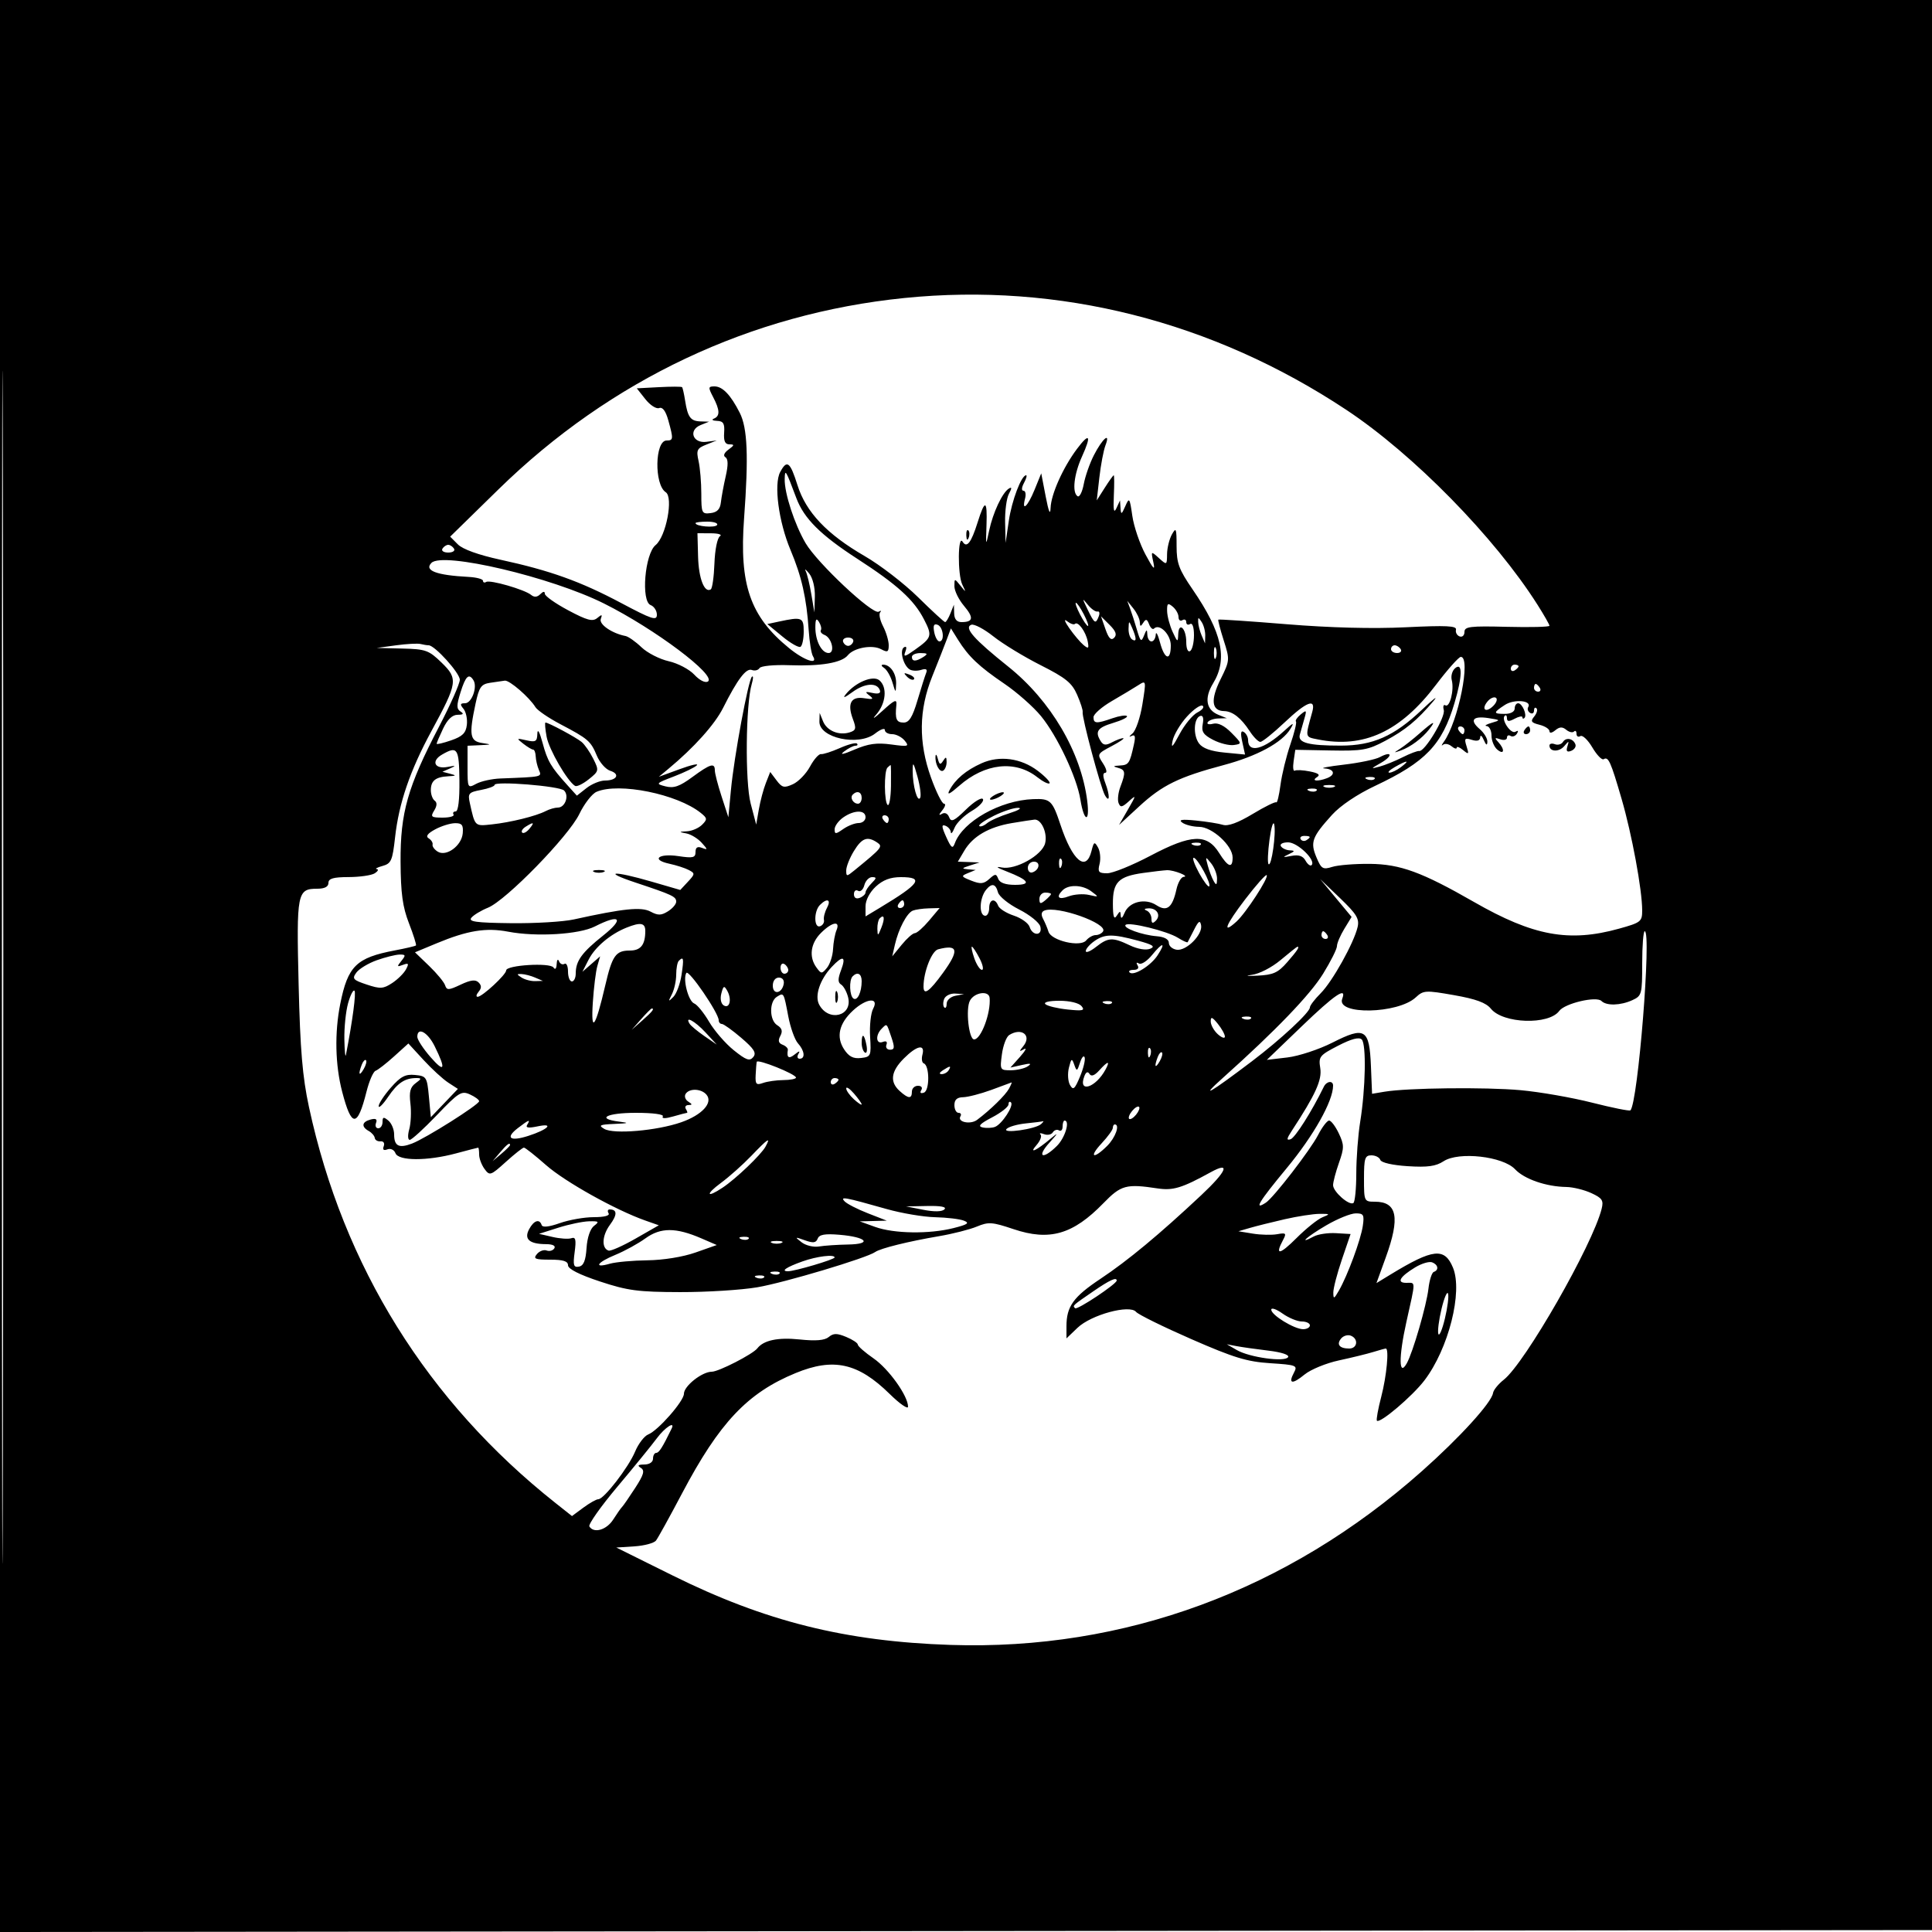 <svg xmlns="http://www.w3.org/2000/svg" width="500" height="500" viewBox="0 0 500 500" version="1.1">
	<path d="M 0 250.002 L 0 500.004 250.250 499.752 L 500.500 499.500 500.752 249.750 L 501.004 0 250.502 0 L 0 0 0 250.002 M 0.492 250.500 C 0.492 388, 0.608 444.101, 0.750 375.170 C 0.892 306.238, 0.892 193.738, 0.750 125.170 C 0.608 56.601, 0.492 113, 0.492 250.500 M 234 77.128 C 194.295 81.158, 158.002 98.276, 129 126.653 L 116.500 138.884 118.500 140.891 C 119.757 142.153, 123.841 143.623, 129.500 144.852 C 142.377 147.648, 150.207 150.456, 160.750 156.058 C 168.726 160.297, 170 160.715, 170 159.094 C 170 158.060, 169.273 156.935, 168.384 156.594 C 165.851 155.622, 166.870 143.334, 169.672 141.064 C 172.380 138.872, 174.325 128.708, 172.290 127.385 C 169.276 125.424, 169.472 114, 172.519 114 C 174.273 114, 174.304 113.634, 172.960 108.795 C 172.280 106.346, 171.474 105.264, 170.586 105.605 C 169.846 105.889, 168.243 104.857, 167.023 103.311 L 164.806 100.500 170.516 100.197 C 173.657 100.030, 176.358 100.030, 176.519 100.197 C 176.680 100.364, 177.036 101.935, 177.309 103.689 C 177.979 107.987, 178.724 108.989, 181.309 109.063 L 183.500 109.127 181.328 110.002 C 178.075 111.313, 179.282 114.808, 182.827 114.342 L 185.500 113.991 182.789 115.066 C 180.379 116.021, 180.157 116.494, 180.789 119.320 C 181.180 121.069, 181.500 124.882, 181.500 127.792 C 181.500 132.790, 181.633 133.069, 183.895 132.792 C 185.610 132.583, 186.368 131.791, 186.566 130 C 186.719 128.625, 187.281 125.585, 187.817 123.244 C 188.479 120.347, 188.456 118.782, 187.744 118.341 C 187.096 117.942, 187.400 117.181, 188.540 116.347 C 190.081 115.220, 190.122 115, 188.791 115 C 187.643 115, 187.257 114.164, 187.407 112 C 187.574 109.593, 187.208 108.984, 185.557 108.921 C 184.426 108.878, 184.063 108.615, 184.750 108.338 C 186.376 107.682, 186.321 106.140, 184.553 102.750 C 183.244 100.241, 183.275 100, 184.904 100 C 186.997 100, 189.096 102.193, 191.449 106.836 C 193.452 110.787, 193.751 118.096, 192.567 134.141 C 191.297 151.346, 194.135 159.525, 204.228 167.750 C 208.147 170.943, 211.852 172.187, 210.387 169.818 C 209.986 169.168, 209.490 166.130, 209.286 163.068 C 208.732 154.761, 207.469 149.190, 204.582 142.332 C 201.510 135.031, 200.223 125.320, 201.910 122.168 C 203.670 118.880, 204.474 119.489, 206.385 125.553 C 208.591 132.551, 213.999 138.258, 223.787 143.918 C 227.795 146.235, 234.013 151.027, 237.604 154.566 C 241.196 158.105, 244.343 161, 244.599 161 C 244.855 161, 245.471 159.988, 245.969 158.750 L 246.873 156.500 246.937 158.750 C 246.979 160.242, 247.618 161, 248.833 161 C 251.892 161, 252.064 159.865, 249.472 156.784 C 248.112 155.169, 247 152.895, 247 151.732 C 247 149.654, 247.027 149.651, 248.555 151.559 C 250.052 153.428, 250.070 153.417, 249.036 151.279 C 247.803 148.731, 247.882 138.190, 249.119 140.192 C 250.203 141.947, 251.344 140.481, 253.003 135.200 C 254.906 129.139, 255.530 129.313, 255.306 135.843 C 255.114 141.421, 255.123 141.442, 255.990 137.326 C 256.970 132.676, 259.403 127.487, 261.093 126.443 C 261.901 125.943, 261.902 126.314, 261.100 127.814 C 260.495 128.944, 260.055 132.261, 260.122 135.184 L 260.244 140.500 261.083 134.776 C 261.852 129.526, 264.334 123, 265.561 123 C 265.841 123, 265.589 123.900, 265 125 C 264.380 126.159, 264.325 127, 264.871 127 C 265.389 127, 265.577 127.900, 265.290 129 C 264.351 132.591, 265.975 131.102, 267.744 126.750 L 269.472 122.500 270.627 128.500 C 271.395 132.490, 271.819 133.474, 271.891 131.438 C 272.017 127.905, 275.114 120.981, 278.714 116.184 C 281.977 111.836, 282.524 112.626, 280.040 118.101 C 277.932 122.748, 277.401 127.512, 278.890 128.432 C 279.380 128.735, 280.093 127.320, 280.474 125.288 C 280.855 123.256, 282.023 119.915, 283.069 117.864 C 285.296 113.500, 287.475 111.621, 286.092 115.258 C 285.596 116.563, 284.886 120.301, 284.515 123.565 L 283.839 129.500 285.905 126.250 C 287.041 124.463, 288.090 123, 288.235 122.999 C 288.381 122.999, 288.392 125.362, 288.261 128.249 C 288.086 132.085, 288.269 132.961, 288.940 131.500 L 289.859 129.500 289.993 131.500 C 290.110 133.254, 290.262 133.193, 291.225 131 C 292.255 128.654, 292.367 128.808, 293.043 133.500 C 293.439 136.250, 294.971 140.750, 296.447 143.500 C 298.502 147.325, 298.982 147.802, 298.491 145.527 C 297.854 142.573, 297.863 142.566, 299.925 144.432 C 301.979 146.291, 302 146.281, 302.035 143.405 C 302.055 141.807, 302.617 139.517, 303.285 138.316 C 304.363 136.378, 304.500 136.717, 304.500 141.316 C 304.500 145.758, 305.095 147.367, 308.656 152.556 C 316.297 163.692, 317.793 170.546, 313.957 176.839 C 311.614 180.681, 312.126 183.706, 315.338 185.001 L 317.500 185.873 315.309 185.937 C 314.104 185.971, 312.866 186.408, 312.558 186.907 C 312.249 187.405, 312.872 187.585, 313.942 187.305 C 315.216 186.972, 316.855 187.780, 318.694 189.648 C 321.437 192.436, 321.451 192.507, 319.318 192.811 C 318.117 192.982, 315.709 192.384, 313.966 191.482 C 311.416 190.164, 310.889 189.362, 311.267 187.382 C 311.561 185.844, 311.318 185.058, 310.619 185.287 C 308.934 185.840, 308.730 190.248, 310.290 192.382 C 311.224 193.660, 313.353 194.424, 316.942 194.768 L 322.219 195.276 321.503 192.013 C 321.002 189.731, 321.119 188.956, 321.893 189.434 C 322.502 189.810, 323 190.740, 323 191.500 C 323 195.033, 327.030 194.013, 332.375 189.128 C 334.760 186.948, 335.029 186.864, 333.955 188.637 C 331.803 192.188, 325.350 195.688, 316.697 197.996 C 305.071 201.098, 300.792 203.189, 294.835 208.679 L 289.604 213.500 291.913 209.500 C 294.094 205.720, 294.106 205.604, 292.131 207.386 C 290.385 208.962, 289.949 209.032, 289.480 207.809 C 289.171 207.004, 289.387 205.113, 289.959 203.607 C 291.377 199.879, 291.282 199.220, 289.250 198.689 C 287.951 198.350, 288.088 198.202, 289.781 198.116 C 292.110 197.998, 292.367 197.616, 293.457 192.666 C 293.924 190.542, 293.757 189.997, 292.790 190.490 C 292.081 190.852, 292.211 190.552, 293.079 189.824 C 293.947 189.096, 295.108 185.686, 295.658 182.247 C 296.648 176.053, 296.638 176.007, 294.579 177.332 C 293.435 178.067, 290.363 179.911, 287.750 181.430 C 285.137 182.948, 283 184.822, 283 185.595 C 283 187.292, 283.740 187.335, 287.902 185.884 C 289.662 185.271, 291.348 185.015, 291.648 185.315 C 291.949 185.616, 290.351 186.414, 288.097 187.089 C 283.984 188.321, 283.297 189.342, 284.888 191.853 C 285.547 192.892, 286.224 192.950, 287.807 192.103 C 288.941 191.496, 290.236 191.020, 290.684 191.044 C 291.133 191.069, 289.779 191.996, 287.676 193.106 C 283.934 195.080, 283.886 195.177, 285.449 197.562 C 286.327 198.903, 286.597 200, 286.048 200 C 285.389 200, 285.382 200.873, 286.025 202.565 C 287.277 205.860, 287.234 208.006, 285.960 205.821 C 284.860 203.936, 279.902 185.402, 280.188 184.245 C 280.289 183.835, 279.645 181.833, 278.756 179.797 C 277.417 176.726, 275.805 175.420, 269.321 172.149 C 265.019 169.980, 259.514 166.626, 257.087 164.696 C 254.659 162.767, 252.084 161.414, 251.363 161.691 C 249.416 162.438, 252.058 165.429, 260.910 172.500 C 271.962 181.327, 279.802 194.658, 281.377 207.302 C 282.098 213.081, 280.539 212.770, 279.608 206.948 C 278.687 201.191, 273.637 190.484, 269.409 185.324 C 267.444 182.925, 263.178 179.158, 259.929 176.952 C 253.357 172.489, 250.638 169.909, 247.926 165.562 L 246.093 162.624 244.996 165.562 C 244.392 167.178, 242.721 171.425, 241.282 175 C 237.775 183.717, 237.667 192.112, 240.947 201.250 C 242.280 204.963, 243.792 208, 244.307 208 C 244.823 208, 244.627 208.761, 243.872 209.692 C 242.925 210.859, 242.890 211.150, 243.757 210.629 C 244.517 210.172, 245.262 210.519, 245.642 211.508 C 246.160 212.860, 246.919 212.509, 250.019 209.481 C 252.082 207.467, 254.046 206.265, 254.383 206.811 C 254.721 207.357, 253.411 208.740, 251.473 209.883 C 249.535 211.027, 247.539 212.983, 247.038 214.231 C 246.537 215.479, 246.098 215.986, 246.063 215.357 C 246.029 214.728, 245.399 213.983, 244.665 213.702 C 243.623 213.302, 243.671 213.942, 244.884 216.618 C 246.199 219.520, 246.544 219.763, 247.123 218.197 C 249.203 212.573, 258.879 207.132, 267.367 206.813 C 271.843 206.644, 272.345 207.118, 274.465 213.500 C 277.547 222.783, 281.087 225.774, 282.470 220.264 C 283.086 217.811, 283.261 217.715, 284.168 219.337 C 284.725 220.331, 284.906 222.237, 284.571 223.572 C 284.044 225.673, 284.310 226, 286.546 226 C 287.967 226, 293.011 223.953, 297.754 221.451 C 308.317 215.879, 312.352 215.711, 315.487 220.711 C 317.828 224.446, 319 224.850, 319 221.923 C 319 218.853, 313.701 214.003, 310.327 213.985 C 308.772 213.976, 306.825 213.494, 306 212.913 C 304.895 212.134, 305.816 211.987, 309.500 212.354 C 312.250 212.628, 315.400 213.130, 316.500 213.470 C 317.818 213.878, 320.440 212.917, 324.192 210.652 C 327.322 208.763, 330.074 207.408, 330.308 207.642 C 330.542 207.875, 331.028 205.843, 331.389 203.125 C 331.750 200.407, 332.897 195.705, 333.940 192.676 C 334.982 189.646, 335.636 186.969, 335.393 186.726 C 335.150 186.484, 335.702 185.662, 336.620 184.900 C 338.121 183.654, 338.216 183.765, 337.565 186.008 C 337.167 187.379, 336.639 189.232, 336.393 190.126 C 335.814 192.224, 338.621 192.975, 347 192.964 C 355.298 192.954, 360.776 190.534, 367.979 183.699 C 370.992 180.840, 372.342 179.819, 370.979 181.431 C 366.756 186.424, 363.690 188.954, 358.500 191.725 C 354.028 194.113, 352.536 194.376, 344.360 194.220 L 335.220 194.046 334.791 196.970 C 334.555 198.579, 334.684 199.695, 335.078 199.452 C 335.472 199.208, 337.227 199.295, 338.978 199.646 C 341.220 200.094, 341.768 200.532, 340.831 201.126 C 339.244 202.132, 341.017 202.315, 343.418 201.393 C 345.739 200.503, 345.346 199.020, 342.750 198.870 C 341.512 198.799, 343.771 198.360, 347.769 197.895 C 351.767 197.430, 355.968 196.552, 357.105 195.944 C 360.316 194.225, 360.535 195.640, 357.338 197.458 C 354.688 198.966, 354.665 199.029, 357 198.408 C 358.375 198.043, 361.075 196.949, 363 195.979 C 364.925 195.008, 366.858 194.279, 367.295 194.357 C 368.711 194.612, 374.125 185.587, 373.649 183.765 C 373.395 182.793, 373.581 182.241, 374.064 182.540 C 375.194 183.238, 376.380 178.559, 375.716 176.021 C 375.436 174.950, 375.835 173.552, 376.603 172.914 C 378.548 171.300, 378.471 175.052, 376.416 181.972 C 373.209 192.768, 368.929 197.231, 355.882 203.377 C 351.244 205.562, 346.875 208.503, 344.714 210.895 C 339.545 216.617, 339.051 217.957, 340.682 221.848 C 341.950 224.872, 342.347 225.114, 344.793 224.348 C 346.282 223.881, 350.650 223.530, 354.500 223.567 C 362.378 223.643, 367.976 225.691, 381.500 233.448 C 396.815 242.231, 406.080 243.932, 419.015 240.336 C 424.678 238.762, 425 238.506, 424.996 235.586 C 424.990 230.298, 422.327 215.890, 419.668 206.753 C 416.845 197.057, 416.246 195.730, 415.029 196.482 C 414.571 196.765, 413.251 195.396, 412.097 193.440 C 410.943 191.484, 409.549 190.161, 408.999 190.500 C 408.450 190.840, 408 190.566, 408 189.892 C 408 189.218, 407.704 188.963, 407.342 189.325 C 406.980 189.687, 406.080 189.481, 405.342 188.869 C 404.349 188.045, 403.610 188.079, 402.500 189 C 401.638 189.715, 401 189.814, 401 189.231 C 401 188.673, 399.835 187.924, 398.412 187.567 C 396.259 187.027, 396.031 186.668, 397.054 185.435 C 397.731 184.619, 397.996 183.663, 397.643 183.309 C 397.289 182.956, 397 183.218, 397 183.892 C 397 184.566, 396.543 184.835, 395.984 184.490 C 395.425 184.144, 395.206 183.475, 395.498 183.003 C 396.564 181.279, 391.887 180.844, 389.451 182.440 C 386.381 184.452, 386.387 184.750, 389.500 184.750 C 390.955 184.750, 392 184.175, 392 183.375 C 392 182.619, 392.402 182, 392.893 182 C 393.960 182, 395.271 185.063, 394.524 185.810 C 394.236 186.098, 394 186.018, 394 185.631 C 394 185.245, 393.100 185.411, 392 186 C 390.516 186.794, 390 186.760, 390 185.869 C 390 185.207, 389.739 184.928, 389.419 185.248 C 388.429 186.238, 391.035 190.097, 392.205 189.373 C 392.876 188.958, 393.026 189.150, 392.585 189.862 C 392.187 190.506, 391.443 190.774, 390.931 190.457 C 390.419 190.141, 390 190.344, 390 190.910 C 390 191.475, 389.212 191.660, 388.250 191.321 C 386.821 190.819, 386.730 190.953, 387.750 192.053 C 389.510 193.950, 389.311 195.503, 387.500 194 C 386.675 193.315, 386 191.685, 386 190.378 C 386 189.070, 385.438 187.955, 384.750 187.900 C 384.063 187.845, 384.625 187.475, 386 187.077 C 388.410 186.380, 388.381 186.336, 385.206 185.844 C 381.156 185.216, 380.244 186.373, 382.957 188.696 C 384.081 189.657, 384.968 191.132, 384.930 191.972 C 384.881 193.027, 384.593 192.881, 384 191.500 C 383.527 190.400, 383.109 190.093, 383.070 190.817 C 383.024 191.693, 382.296 191.911, 380.901 191.469 C 379.063 190.885, 378.895 191.093, 379.546 193.143 C 380.208 195.231, 380.111 195.337, 378.644 194.120 C 377.740 193.369, 377 193.090, 377 193.500 C 377 193.910, 376.396 193.744, 375.658 193.131 C 374.920 192.519, 373.922 192.351, 373.441 192.759 C 372.960 193.166, 373.054 192.825, 373.650 192 C 377.405 186.804, 380.770 170, 378.056 170 C 377.537 170, 374.638 173.262, 371.613 177.250 C 362.430 189.357, 352.941 193.738, 341.052 191.360 C 337.687 190.687, 337.744 190.969, 339.609 184.250 C 340.619 180.610, 338.178 181.542, 332.406 187 C 329.499 189.750, 326.695 192, 326.175 192 C 325.655 192, 324.425 190.762, 323.440 189.250 C 321.199 185.807, 318.992 184.073, 316.800 184.032 C 313.563 183.971, 313.233 181.148, 315.846 175.868 C 318.291 170.927, 318.305 170.760, 316.695 165.726 C 315.795 162.911, 315.169 160.498, 315.303 160.363 C 315.438 160.229, 323.412 160.763, 333.024 161.551 C 344.214 162.469, 355.284 162.752, 363.802 162.337 C 374.353 161.824, 377.041 161.955, 376.802 162.970 C 376.636 163.674, 377.063 164.456, 377.750 164.708 C 378.438 164.960, 379 164.442, 379 163.555 C 379 162.154, 380.436 161.980, 390.001 162.222 C 396.052 162.375, 401.002 162.251, 401.001 161.946 C 401.001 161.641, 399.608 159.197, 397.908 156.515 C 386.788 138.982, 365.777 117.562, 348.415 106.060 C 313.779 83.115, 274.037 73.065, 234 77.128 M 203.079 124 C 202.996 127.632, 205.624 135.682, 208.487 140.568 C 211.499 145.708, 225.865 159.180, 227.401 158.306 C 228.005 157.961, 228.180 158.034, 227.790 158.466 C 227.399 158.899, 227.737 160.524, 228.540 162.077 C 229.343 163.630, 230 165.839, 230 166.986 C 230 168.753, 229.699 168.909, 228.021 168.011 C 225.720 166.780, 220.982 167.642, 219.422 169.575 C 217.846 171.529, 212.467 172.449, 204.341 172.155 C 200.312 172.009, 196.910 172.336, 196.559 172.904 C 196.216 173.459, 195.326 173.679, 194.581 173.393 C 193.108 172.828, 190.866 175.782, 187.132 183.211 C 184.982 187.487, 179.608 193.477, 173 198.961 L 170.500 201.035 175.918 199.050 C 178.897 197.958, 180.885 197.515, 180.334 198.066 C 179.784 198.616, 177.121 199.911, 174.417 200.943 C 169.690 202.746, 169.606 202.845, 172.228 203.512 C 174.371 204.057, 175.860 203.541, 179.175 201.103 C 183.845 197.668, 185 197.328, 185 199.385 C 185 200.147, 185.787 203.185, 186.750 206.135 L 188.500 211.500 189.160 204.500 C 189.977 195.833, 193.651 175.993, 194.597 175.134 C 194.981 174.785, 194.963 175.625, 194.556 177 C 192.985 182.311, 192.801 202.350, 194.271 207.950 L 195.702 213.400 196.392 209.450 C 196.771 207.277, 197.587 204.215, 198.206 202.644 L 199.331 199.787 200.971 201.961 C 202.404 203.862, 202.937 203.986, 205.211 202.950 C 206.641 202.298, 208.630 200.246, 209.629 198.390 C 210.629 196.534, 211.909 195.081, 212.473 195.161 C 213.038 195.241, 215.236 194.537, 217.358 193.595 C 219.480 192.653, 221.468 192.134, 221.775 192.441 C 222.082 192.749, 221.894 193, 221.358 193 C 220.821 193, 219.509 193.673, 218.441 194.495 C 217.200 195.451, 218.172 195.272, 221.136 193.999 C 224.694 192.471, 226.904 192.161, 230.636 192.669 C 235.095 193.276, 235.386 193.192, 234.128 191.665 C 233.373 190.749, 231.910 190, 230.878 190 C 229.845 190, 229 189.517, 229 188.927 C 229 188.338, 227.870 188.744, 226.488 189.831 C 222.195 193.208, 211.941 190.993, 212.063 186.715 L 212.127 184.500 212.999 186.662 C 213.992 189.126, 217.103 190.419, 219.900 189.532 C 221.533 189.013, 221.650 188.534, 220.736 186.112 C 219.206 182.059, 220.241 180.151, 223.671 180.702 C 225.972 181.072, 226.220 180.939, 225 179.992 C 223.760 179.029, 223.900 178.915, 225.807 179.335 C 227.298 179.663, 227.976 179.428, 227.724 178.671 C 227.024 176.568, 223.818 176.759, 220.627 179.094 C 218.544 180.618, 217.977 180.795, 218.927 179.625 C 221.412 176.566, 225.934 174.701, 227.572 176.060 C 229.689 177.817, 229.304 182.023, 226.759 184.936 C 225.527 186.346, 226.242 185.925, 228.348 184 C 231.570 181.055, 232.145 180.817, 231.974 182.500 C 231.605 186.117, 231.977 187, 233.868 187 C 235.278 187, 236.154 185.590, 237.441 181.250 C 238.378 178.088, 239.391 174.890, 239.691 174.145 C 240.074 173.194, 239.680 172.963, 238.368 173.372 C 237.341 173.692, 235.998 173.627, 235.385 173.227 C 233.739 172.154, 232.759 168.267, 233.948 167.532 C 234.585 167.138, 234.721 167.562, 234.305 168.647 C 233.742 170.115, 234.142 170.035, 236.787 168.152 C 241.186 165.019, 241.325 164.552, 239.125 160.284 C 236.514 155.217, 232.204 151.304, 221.863 144.611 C 212.382 138.475, 208.086 134.203, 206.109 128.946 C 203.312 121.506, 203.142 121.229, 203.079 124 M 180 135.383 C 180 136.232, 185.085 136.671, 185.583 135.866 C 185.877 135.390, 184.741 135, 183.059 135 C 181.377 135, 180 135.173, 180 135.383 M 250.079 138.583 C 250.127 139.748, 250.364 139.985, 250.683 139.188 C 250.972 138.466, 250.936 137.603, 250.604 137.271 C 250.272 136.939, 250.036 137.529, 250.079 138.583 M 180.661 144.040 C 180.812 149.698, 182.302 153.549, 183.948 152.532 C 184.344 152.287, 184.771 149.264, 184.895 145.815 C 185.022 142.297, 185.643 139.211, 186.311 138.787 C 186.979 138.362, 185.968 138.024, 184 138.015 L 180.500 137.999 180.661 144.040 M 114.500 142 C 114.160 142.550, 114.835 143, 116 143 C 117.165 143, 117.840 142.550, 117.500 142 C 117.160 141.450, 116.485 141, 116 141 C 115.515 141, 114.840 141.450, 114.500 142 M 111.667 145.667 C 109.689 147.644, 112.917 148.869, 121.250 149.304 C 123.312 149.412, 124.999 149.864, 125 150.309 C 125 150.754, 125.373 150.887, 125.829 150.606 C 126.826 149.990, 135.793 152.583, 137.465 153.971 C 138.251 154.623, 139.042 154.558, 139.824 153.776 C 140.580 153.020, 141 152.979, 141 153.661 C 141 154.244, 143.721 156.172, 147.047 157.944 C 151.954 160.560, 153.372 160.936, 154.570 159.942 C 155.767 158.948, 155.940 158.993, 155.484 160.180 C 154.954 161.563, 158.367 163.922, 161.872 164.595 C 162.626 164.740, 164.489 166.052, 166.011 167.511 C 167.534 168.970, 170.709 170.597, 173.067 171.126 C 175.424 171.656, 178.401 173.220, 179.681 174.601 C 181.023 176.049, 182.508 176.804, 183.189 176.383 C 185.615 174.884, 169.516 162.787, 156.308 156.184 C 142.621 149.342, 114.595 142.739, 111.667 145.667 M 208.516 147.800 C 208.881 148.515, 209.537 151.215, 209.972 153.800 L 210.765 158.500 210.882 154.441 C 210.951 152.078, 210.342 149.571, 209.426 148.441 C 208.560 147.374, 208.151 147.085, 208.516 147.800 M 281.477 157.750 C 283.256 161.423, 283.554 161.605, 284.357 159.512 C 284.671 158.694, 284.526 158.131, 284.035 158.262 C 283.543 158.393, 282.413 157.600, 281.522 156.500 C 280.025 154.650, 280.021 154.744, 281.477 157.750 M 279.500 159 C 280.353 160.650, 281.276 162, 281.551 162 C 281.826 162, 281.353 160.650, 280.500 159 C 279.647 157.350, 278.724 156, 278.449 156 C 278.174 156, 278.647 157.350, 279.500 159 M 292.474 157.500 C 292.883 158.600, 293.678 161.075, 294.241 163 C 295.137 166.065, 295.364 166.251, 296.062 164.500 C 296.738 162.804, 296.870 162.766, 296.930 164.250 C 296.968 165.213, 297.450 166, 298 166 C 298.550 166, 299.047 165.213, 299.103 164.250 C 299.160 163.287, 299.655 164.188, 300.203 166.250 C 301.393 170.733, 303 171.184, 303 167.035 C 303 164.192, 300.075 161.259, 298.655 162.678 C 298.321 163.013, 297.749 162.509, 297.384 161.559 C 296.859 160.190, 296.546 160.109, 295.876 161.166 C 295.197 162.237, 295.021 162.205, 294.984 161 C 294.958 160.175, 294.215 158.600, 293.334 157.500 L 291.731 155.500 292.474 157.500 M 302.045 158.128 C 302.070 159.432, 302.708 161.850, 303.464 163.500 C 304.720 166.243, 304.845 166.303, 304.919 164.191 C 305.039 160.786, 307 162.603, 307 166.118 C 307 167.863, 307.418 168.860, 308 168.500 C 308.550 168.160, 309 166.307, 309 164.382 C 309 162.303, 308.594 161.133, 308 161.500 C 307.450 161.840, 307 161.615, 307 161 C 307 160.385, 306.550 160.160, 306 160.500 C 305.450 160.840, 305 160.472, 305 159.681 C 305 158.891, 304.325 157.685, 303.500 157 C 302.237 155.952, 302.007 156.130, 302.045 158.128 M 201.539 160.871 L 198.578 161.506 202.460 164.706 C 204.595 166.466, 206.715 167.676, 207.171 167.394 C 207.627 167.112, 208 165.334, 208 163.441 C 208 159.758, 207.555 159.582, 201.539 160.871 M 211.015 162.316 C 210.996 165.817, 212.628 169, 214.442 169 C 216.187 169, 215.281 165.045, 213.367 164.311 C 212.621 164.024, 212.204 163.479, 212.440 163.097 C 212.675 162.716, 212.455 161.751, 211.949 160.952 C 211.264 159.868, 211.027 160.214, 211.015 162.316 M 276.742 162.589 C 277.933 164.288, 279.585 166.240, 280.413 166.928 C 281.688 167.986, 281.855 167.842, 281.497 165.987 C 281.018 163.495, 278.973 160.693, 278.200 161.467 C 277.916 161.751, 276.985 161.424, 276.131 160.741 C 275.267 160.050, 275.538 160.870, 276.742 162.589 M 286.092 162.826 C 286.925 165.220, 287.553 165.847, 288.335 165.065 C 289.118 164.282, 288.794 163.351, 287.179 161.739 L 284.935 159.500 286.092 162.826 M 310.086 161 C 310.116 161.825, 310.527 163.400, 311 164.500 L 311.859 166.500 311.914 164.500 C 311.945 163.400, 311.533 161.825, 311 161 C 310.138 159.667, 310.037 159.667, 310.086 161 M 241.773 163.591 C 242.026 164.916, 242.631 166, 243.117 166 C 244.533 166, 244.133 162.265, 242.656 161.698 C 241.694 161.329, 241.443 161.866, 241.773 163.591 M 292.070 162.691 C 292.032 163.896, 292.450 165.160, 293 165.500 C 294.183 166.231, 294.183 165.252, 293 162.500 C 292.171 160.572, 292.138 160.579, 292.070 162.691 M 218.192 166.075 C 218.389 166.666, 218.978 167.150, 219.500 167.150 C 220.022 167.150, 220.611 166.666, 220.808 166.075 C 221.005 165.484, 220.417 165, 219.500 165 C 218.583 165, 217.995 165.484, 218.192 166.075 M 102.500 167.006 L 97.500 167.686 104.097 167.843 C 110.180 167.988, 110.972 168.271, 114.281 171.485 C 118.596 175.675, 118.446 176.684, 111.666 189.183 C 106.124 199.397, 103.230 207.845, 102.248 216.679 C 101.577 222.719, 101.243 223.483, 99 224.106 C 97.625 224.488, 96.950 224.852, 97.500 224.916 C 98.050 224.979, 97.825 225.467, 97 226 C 96.175 226.533, 93.138 226.976, 90.250 226.985 C 86.257 226.996, 85 227.359, 85 228.500 C 85 229.486, 84.014 230, 82.122 230 C 76.907 230, 76.710 231.009, 77.283 254.748 C 77.693 271.747, 78.279 278.685, 79.961 286.500 C 88.844 327.747, 110.618 362.720, 143.763 388.979 L 148.027 392.356 150.973 390.178 C 152.593 388.980, 154.333 388, 154.839 388 C 156.293 388, 162.648 379.777, 164.359 375.684 C 165.212 373.641, 166.744 371.638, 167.762 371.234 C 170.318 370.220, 177 362.602, 177 360.701 C 177 358.706, 181.684 355, 184.207 355 C 185.985 355, 194.835 350.458, 196 348.948 C 197.613 346.856, 201.350 346.067, 206.900 346.647 C 211.126 347.089, 213.417 346.899, 214.478 346.019 C 215.694 345.009, 216.598 345.005, 218.999 346 C 220.650 346.683, 222 347.577, 222 347.985 C 222 348.394, 223.828 349.995, 226.063 351.544 C 230.008 354.277, 235 361.264, 235 364.050 C 235 364.806, 232.863 363.325, 230.250 360.759 C 222.071 352.724, 215.719 351.312, 205.909 355.348 C 193.439 360.477, 186.179 368.169, 176.506 386.500 C 173.313 392.550, 170.282 398.039, 169.771 398.698 C 169.259 399.358, 166.739 400.033, 164.170 400.198 L 159.500 400.500 174 407.696 C 198.014 419.613, 218.779 424.806, 246 425.704 C 290.988 427.188, 333.187 411.630, 368 380.724 C 377.801 372.023, 386.034 362.977, 386.396 360.509 C 386.510 359.734, 387.766 358.185, 389.187 357.067 C 394.674 352.751, 412.150 322.221, 414.505 312.836 C 415.050 310.664, 414.661 310.074, 411.821 308.768 C 409.995 307.927, 407.090 307.217, 405.368 307.190 C 400.139 307.107, 394.496 305.157, 392.098 302.604 C 388.944 299.247, 377.513 297.963, 373.602 300.525 C 371.594 301.841, 369.462 302.135, 364.312 301.807 C 360.374 301.556, 357.464 300.892, 357.230 300.191 C 357.012 299.536, 355.971 299, 354.917 299 C 353.241 299, 353 299.754, 353 305 C 353 310.905, 353.044 311, 355.800 311 C 361.603 311, 362.394 315.070, 358.612 325.487 L 356.225 332.065 359.862 329.848 C 370.891 323.128, 373.847 322.803, 376.029 328.069 C 378.616 334.315, 374.879 349.071, 368.637 357.253 C 365.508 361.356, 357.131 368.464, 356.347 367.681 C 356.130 367.463, 356.637 364.651, 357.476 361.432 C 358.856 356.131, 359.530 349, 358.649 349 C 358.456 349, 356.994 349.401, 355.399 349.892 C 353.805 350.383, 349.800 351.365, 346.500 352.074 C 343.200 352.784, 339.206 354.426, 337.624 355.723 C 334.408 358.362, 333.310 358.158, 334.885 355.215 C 335.870 353.374, 335.508 353.231, 328.716 352.795 C 322.700 352.408, 319.300 351.369, 308.272 346.544 C 300.996 343.362, 294.579 340.197, 294.011 339.513 C 292.374 337.541, 282.388 340.254, 278.866 343.628 L 276 346.374 276 343.234 C 276 338.108, 277.779 335.629, 284.823 330.943 C 291.887 326.242, 300.026 319.486, 310.873 309.318 C 317.501 303.105, 318.584 300.480, 313.326 303.373 C 305.891 307.464, 303.582 308.167, 299.571 307.560 C 291.449 306.330, 290.122 306.691, 285.571 311.374 C 277.680 319.493, 271.620 321.241, 262.274 318.092 C 256.802 316.249, 255.814 316.180, 252.825 317.429 C 250.988 318.196, 246.564 319.321, 242.993 319.928 C 235.047 321.280, 227.841 323.068, 226.500 324.021 C 224.308 325.580, 203.049 331.939, 196 333.145 C 191.875 333.851, 182.875 334.414, 176 334.397 C 165.123 334.371, 162.429 334.013, 155.250 331.640 C 149.941 329.885, 147 328.394, 147 327.456 C 147 326.391, 145.758 326, 142.378 326 C 138.467 326, 137.939 325.778, 138.951 324.559 C 139.608 323.767, 140.743 323.348, 141.472 323.628 C 142.201 323.907, 143.095 323.656, 143.458 323.068 C 143.866 322.408, 143.044 321.994, 141.309 321.985 C 137 321.961, 135.559 320.692, 136.932 318.127 C 138.154 315.844, 139.618 315.354, 140.180 317.039 C 140.404 317.713, 142.062 317.537, 144.889 316.539 C 147.288 315.693, 151.246 315, 153.685 315 C 156.386 315, 157.877 314.609, 157.500 314 C 157.160 313.450, 157.284 313, 157.774 313 C 159.761 313, 159.786 314.370, 157.849 316.990 C 155.801 319.761, 155.628 323.056, 157.500 323.654 C 158.050 323.830, 161.200 322.428, 164.500 320.538 L 170.500 317.103 167 315.871 C 159.353 313.179, 146.225 305.851, 141.339 301.547 C 138.500 299.046, 135.914 297, 135.592 297 C 135.269 297, 133.156 298.671, 130.895 300.713 C 126.956 304.272, 126.727 304.347, 125.393 302.522 C 124.627 301.475, 124 299.804, 124 298.809 C 124 297.814, 123.888 297.005, 123.750 297.012 C 123.612 297.018, 121.025 297.688, 118 298.500 C 110.541 300.502, 103.119 300.475, 102.340 298.443 C 102.004 297.569, 101.091 297.135, 100.260 297.454 C 99.280 297.830, 98.958 297.552, 99.310 296.636 C 99.612 295.847, 99.254 295.303, 98.479 295.374 C 97.730 295.443, 97.059 295.050, 96.988 294.500 C 96.916 293.950, 96.215 293.140, 95.429 292.700 C 93.437 291.585, 93.647 290.325, 95.925 289.730 C 97.276 289.377, 97.692 289.640, 97.318 290.613 C 97.025 291.376, 97.284 292, 97.893 292 C 98.502 292, 99 291.270, 99 290.378 C 99 289.049, 99.271 288.980, 100.500 290 C 101.325 290.685, 102 292.288, 102 293.563 C 102 296.613, 103.224 297.246, 106.621 295.954 C 110.155 294.611, 124 285.873, 124 284.986 C 124 284.620, 122.926 283.832, 121.613 283.234 C 119.433 282.240, 118.694 282.703, 113.081 288.573 C 109.700 292.108, 106.531 295, 106.037 295 C 105.537 295, 105.482 293.782, 105.913 292.250 C 106.338 290.738, 106.473 287.736, 106.214 285.581 C 105.852 282.577, 106.167 281.351, 107.562 280.331 C 109.115 279.195, 109.146 279, 107.773 279 C 104.778 279, 102.909 280.240, 100.450 283.858 C 99.103 285.842, 98 286.925, 98 286.267 C 98 285.608, 99.417 283.455, 101.149 281.483 C 103.691 278.588, 104.898 277.954, 107.399 278.198 C 110.367 278.487, 110.521 278.728, 111 283.817 L 111.500 289.134 115 285.469 L 118.500 281.804 116 280.177 C 114.625 279.283, 111.742 276.638, 109.593 274.301 L 105.686 270.051 101.985 273.395 C 99.949 275.234, 97.795 276.910, 97.199 277.119 C 96.602 277.329, 95.548 279.750, 94.856 282.500 C 92.498 291.873, 90.984 291.882, 88.552 282.540 C 86.744 275.596, 86.564 267.280, 88.059 259.799 C 90.016 250.013, 92.218 247.855, 102.174 245.967 C 105.020 245.427, 107.484 244.850, 107.650 244.683 C 107.816 244.517, 107.002 241.933, 105.839 238.940 C 104.189 234.692, 103.713 231.200, 103.667 223 C 103.594 210.336, 105.503 203.626, 113.588 188.123 C 116.565 182.416, 119 176.925, 119 175.921 C 119 174.171, 112.511 167, 110.928 167 C 110.508 167, 109.564 166.848, 108.832 166.663 C 108.099 166.477, 105.250 166.632, 102.500 167.006 M 314.158 169 C 314.158 170.375, 314.385 170.938, 314.662 170.250 C 314.940 169.563, 314.940 168.438, 314.662 167.750 C 314.385 167.063, 314.158 167.625, 314.158 169 M 360 168 C 360 168.550, 360.702 169, 361.559 169 C 362.416 169, 362.840 168.550, 362.500 168 C 362.160 167.450, 361.459 167, 360.941 167 C 360.423 167, 360 167.450, 360 168 M 236 170 C 236 171.253, 237.061 171.253, 239 170 C 240.213 169.216, 240.069 169.028, 238.250 169.015 C 237.012 169.007, 236 169.450, 236 170 M 228.792 172.851 C 229.503 173.302, 230.477 174.982, 230.956 176.585 C 231.808 179.433, 231.830 179.441, 231.914 176.950 C 232.002 174.329, 230.407 171.988, 228.550 172.015 C 227.972 172.024, 228.082 172.400, 228.792 172.851 M 391 173.059 C 391 173.641, 391.450 173.840, 392 173.500 C 392.550 173.160, 393 172.684, 393 172.441 C 393 172.198, 392.550 172, 392 172 C 391.450 172, 391 172.477, 391 173.059 M 234.733 175.124 C 235.412 175.808, 236.219 176.115, 236.526 175.807 C 236.834 175.499, 236.279 174.940, 235.293 174.564 C 233.868 174.022, 233.753 174.136, 234.733 175.124 M 119.189 179.158 C 118.124 182.571, 118.125 183.463, 119.196 184.142 C 120.128 184.733, 119.911 184.974, 118.435 184.985 C 117.064 184.995, 115.804 186.187, 114.685 188.534 C 113.758 190.478, 113 192.254, 113 192.482 C 113 192.709, 114.688 192.314, 116.750 191.603 C 119.682 190.593, 120.570 189.719, 120.822 187.595 C 120.999 186.101, 120.607 184.231, 119.950 183.440 C 118.995 182.289, 119.077 182, 120.359 182 C 122.078 182, 123.615 177.804, 122.535 176.057 C 121.357 174.150, 120.506 174.939, 119.189 179.158 M 126.820 176.709 C 124.511 177.063, 123.992 177.809, 123.070 182.109 C 121.334 190.204, 121.598 191.806, 124.750 192.284 C 127.310 192.671, 127.275 192.711, 124.250 192.850 L 121 193 121 198.535 C 121 203.971, 121.040 204.048, 123.250 202.848 C 124.487 202.176, 127.300 201.556, 129.500 201.471 C 140.501 201.045, 140.257 201.100, 139.462 199.250 C 139.049 198.287, 138.680 196.713, 138.641 195.750 C 138.603 194.787, 138.304 194, 137.977 194 C 137.650 194, 136.509 193.318, 135.441 192.485 C 133.597 191.045, 133.638 191.001, 136.250 191.593 C 138.638 192.135, 139.009 191.907, 139.067 189.858 C 139.107 188.462, 139.651 189.416, 140.399 192.194 C 141.689 196.985, 142.543 198.445, 146.846 203.207 L 149.293 205.915 151.781 203.957 C 153.150 202.881, 155.307 202, 156.576 202 C 159.660 202, 160.560 200.313, 157.923 199.476 C 156.765 199.108, 155.210 197.352, 154.466 195.574 C 152.875 191.765, 152.228 191.207, 145 187.407 C 141.975 185.817, 139.082 183.837, 138.571 183.008 C 136.988 180.439, 131.848 175.992, 130.644 176.150 C 130.015 176.232, 128.294 176.484, 126.820 176.709 M 397 178 C 397 178.550, 397.477 179, 398.059 179 C 398.641 179, 398.840 178.550, 398.500 178 C 398.160 177.450, 397.684 177, 397.441 177 C 397.198 177, 397 177.450, 397 178 M 384.971 181.535 C 383.245 183.615, 384.534 184.608, 386.460 182.683 C 387.315 181.827, 387.613 180.879, 387.121 180.575 C 386.629 180.271, 385.662 180.703, 384.971 181.535 M 307.173 185.460 C 305.467 187.335, 303.802 190.136, 303.472 191.684 C 303.018 193.820, 303.449 193.414, 305.262 190 C 306.575 187.525, 308.669 184.989, 309.914 184.364 C 311.158 183.739, 311.749 182.963, 311.226 182.639 C 310.702 182.316, 308.879 183.585, 307.173 185.460 M 141.469 190.687 C 142.091 194.001, 146.803 202.142, 148.821 203.389 C 149.259 203.660, 150.850 202.895, 152.359 201.690 C 155.029 199.557, 155.060 199.418, 153.530 196.355 C 152.666 194.626, 151.313 192.675, 150.525 192.021 C 149.108 190.844, 141.950 187, 141.177 187 C 140.957 187, 141.089 188.659, 141.469 190.687 M 367.414 189.779 C 365.717 191.276, 363.467 193.049, 362.414 193.720 C 360.578 194.890, 360.583 194.911, 362.532 194.220 C 365.019 193.339, 368.038 191.089, 369.872 188.750 C 371.809 186.280, 370.997 186.620, 367.414 189.779 M 377.500 189 C 377.840 189.550, 378.316 190, 378.559 190 C 378.802 190, 379 189.550, 379 189 C 379 188.450, 378.523 188, 377.941 188 C 377.359 188, 377.160 188.450, 377.500 189 M 394.500 189 C 394.160 189.550, 394.359 190, 394.941 190 C 395.523 190, 396 189.550, 396 189 C 396 188.450, 395.802 188, 395.559 188 C 395.316 188, 394.840 188.450, 394.500 189 M 404.490 192.015 C 404.109 192.632, 403.168 192.895, 402.399 192.600 C 401.629 192.304, 401 192.461, 401 192.948 C 401 194.595, 403.491 194.686, 404.832 193.088 C 406.037 191.651, 406.113 191.661, 405.633 193.199 C 405.256 194.404, 405.535 194.732, 406.593 194.326 C 407.413 194.011, 407.925 193.275, 407.730 192.689 C 407.208 191.124, 405.288 190.724, 404.490 192.015 M 114.397 195.285 C 111.499 196.959, 112.474 199.130, 115.833 198.483 C 117.997 198.066, 118.123 198.135, 116.500 198.850 L 114.500 199.730 116.500 200.249 C 118.183 200.686, 118.104 200.789, 116 200.899 C 112.726 201.071, 111.500 202.052, 111.500 204.500 C 111.500 205.600, 111.950 206.824, 112.500 207.219 C 113.157 207.692, 113.111 208.566, 112.366 209.769 C 111.355 211.404, 111.589 211.600, 114.552 211.600 C 116.377 211.600, 117.648 211.240, 117.376 210.800 C 117.104 210.360, 117.355 210, 117.933 210 C 118.586 210, 118.951 206.978, 118.898 202 C 118.808 193.620, 118.382 192.984, 114.397 195.285 M 242.116 195.668 C 241.918 197.659, 243.163 200.017, 244.105 199.435 C 244.597 199.131, 244.993 198.121, 244.985 197.191 C 244.972 195.825, 244.800 195.768, 244.086 196.895 C 243.376 198.016, 243.107 197.918, 242.717 196.395 C 242.450 195.353, 242.180 195.026, 242.116 195.668 M 254.030 197.531 C 250.010 199.335, 247.262 201.641, 245.739 204.489 C 244.988 205.894, 245.743 205.553, 248.246 203.356 C 254.899 197.517, 262.750 196.656, 268.451 201.140 C 269.911 202.289, 271.336 202.997, 271.618 202.715 C 271.901 202.433, 270.544 200.991, 268.603 199.511 C 264.269 196.205, 258.678 195.445, 254.030 197.531 M 236.198 199.500 C 236.200 203.363, 237.423 207.772, 238.137 206.490 C 238.440 205.945, 238.128 203.475, 237.442 201 C 236.392 197.207, 236.197 196.971, 236.198 199.500 M 361 198.500 C 359.625 199.286, 358.976 199.945, 359.559 199.965 C 360.141 199.984, 361.491 199.339, 362.559 198.532 C 365.028 196.664, 364.239 196.648, 361 198.500 M 229.667 198.667 C 228.751 199.582, 228.822 207.774, 229.750 208.337 C 230.162 208.588, 230.536 206.364, 230.581 203.396 C 230.625 200.428, 230.588 198, 230.497 198 C 230.407 198, 230.033 198.300, 229.667 198.667 M 353.813 201.683 C 354.534 201.972, 355.397 201.936, 355.729 201.604 C 356.061 201.272, 355.471 201.036, 354.417 201.079 C 353.252 201.127, 353.015 201.364, 353.813 201.683 M 127.999 203.139 C 127.999 203.490, 126.422 204.074, 124.493 204.435 C 121.300 205.034, 121.039 205.336, 121.586 207.797 C 122.953 213.955, 122.821 213.827, 127.286 213.351 C 132.155 212.832, 138.724 211.208, 141.236 209.903 C 142.191 209.406, 143.606 209, 144.379 209 C 146.244 209, 147.352 205.952, 145.985 204.583 C 144.827 203.422, 127.997 202.071, 127.999 203.139 M 342.750 203.662 C 343.438 203.940, 344.563 203.940, 345.250 203.662 C 345.938 203.385, 345.375 203.158, 344 203.158 C 342.625 203.158, 342.063 203.385, 342.750 203.662 M 154.378 204.923 C 153.210 205.428, 151.208 208.014, 149.928 210.671 C 147.157 216.420, 130.967 233.021, 126.283 234.915 C 124.514 235.630, 122.587 236.793, 122 237.500 C 121.144 238.531, 123.154 238.810, 132.217 238.919 C 138.423 238.993, 145.750 238.557, 148.500 237.951 C 161.399 235.108, 165.965 234.643, 168.367 235.929 C 170.280 236.953, 171.125 236.939, 172.862 235.854 C 174.038 235.120, 175 234, 175 233.366 C 175 232.041, 174.058 231.597, 164.500 228.418 C 155.649 225.474, 158.706 225.283, 168.612 228.161 L 176.050 230.323 178.029 228.199 C 179.890 226.201, 179.904 226.020, 178.254 225.156 C 177.289 224.650, 175.034 223.922, 173.241 223.537 C 168.386 222.495, 170.416 220.790, 175.589 221.566 C 179.351 222.130, 180 221.974, 180 220.507 C 180 219.300, 180.507 218.980, 181.694 219.436 C 183.212 220.018, 183.201 219.879, 181.590 218.099 C 180.600 217.006, 178.826 215.923, 177.646 215.692 C 175.611 215.294, 175.620 215.265, 177.821 215.136 C 179.098 215.061, 180.841 214.302, 181.693 213.449 C 183.094 212.049, 183.063 211.753, 181.372 210.391 C 175.292 205.494, 160.148 202.426, 154.378 204.923 M 338.813 204.683 C 339.534 204.972, 340.397 204.936, 340.729 204.604 C 341.061 204.272, 340.471 204.036, 339.417 204.079 C 338.252 204.127, 338.015 204.364, 338.813 204.683 M 220.694 205.639 C 219.895 206.438, 220.798 208, 222.059 208 C 222.577 208, 223 207.325, 223 206.500 C 223 204.954, 221.820 204.513, 220.694 205.639 M 257 206 C 256.175 206.533, 255.950 206.969, 256.500 206.969 C 257.050 206.969, 258.175 206.533, 259 206 C 259.825 205.467, 260.050 205.031, 259.500 205.031 C 258.950 205.031, 257.825 205.467, 257 206 M 257.208 211.126 C 254.848 212.294, 253.150 213.483, 253.434 213.768 C 253.719 214.052, 254.623 213.728, 255.444 213.046 C 256.265 212.365, 258.863 211.206, 261.218 210.471 C 263.573 209.735, 264.600 209.104, 263.500 209.068 C 262.400 209.031, 259.569 209.958, 257.208 211.126 M 218.223 211.557 C 217 212.413, 216 213.788, 216 214.613 C 216 215.930, 216.272 215.923, 218.223 214.557 C 219.445 213.701, 221.245 213, 222.223 213 C 223.200 213, 224 212.325, 224 211.500 C 224 209.551, 221.044 209.580, 218.223 211.557 M 228.500 212 C 228.840 212.550, 229.316 213, 229.559 213 C 229.802 213, 230 212.550, 230 212 C 230 211.450, 229.523 211, 228.941 211 C 228.359 211, 228.160 211.450, 228.500 212 M 261.809 213.026 C 255.930 214.018, 251.762 216.441, 249.579 220.136 L 247.887 223 250.693 223.100 L 253.500 223.199 251 224 C 248.876 224.680, 248.801 224.826, 250.500 224.971 L 252.500 225.141 250.500 225.960 C 248.651 226.718, 248.718 226.866, 251.390 227.918 C 253.748 228.847, 254.599 228.768, 256.016 227.485 C 257.576 226.074, 257.813 226.071, 258.345 227.457 C 258.732 228.466, 260.228 229, 262.669 229 C 267.080 229, 266.307 227.771, 260.476 225.511 C 257.944 224.530, 257.504 224.165, 259.263 224.507 C 262.818 225.199, 269.695 221.351, 270.477 218.234 C 271.139 215.599, 269.489 211.946, 267.715 212.118 C 267.047 212.182, 264.389 212.591, 261.809 213.026 M 328.548 217.296 C 328.114 220.483, 328.004 223.337, 328.304 223.637 C 329.054 224.387, 330.293 215.678, 329.765 213.367 C 329.530 212.340, 328.983 214.108, 328.548 217.296 M 112.611 214.645 C 110.630 215.718, 110.106 216.448, 110.946 216.967 C 111.620 217.383, 112.072 218.107, 111.951 218.575 C 111.830 219.044, 112.421 219.863, 113.264 220.395 C 115.498 221.804, 119.492 218.872, 119.760 215.627 C 119.936 213.499, 119.553 213.008, 117.739 213.040 C 116.507 213.062, 114.200 213.784, 112.611 214.645 M 136.029 213.961 C 135.220 214.473, 134.818 215.152, 135.136 215.470 C 135.455 215.788, 136.284 215.362, 136.980 214.524 C 138.423 212.786, 138.146 212.622, 136.029 213.961 M 336.613 217.183 C 336.902 217.650, 337.557 217.774, 338.069 217.457 C 339.377 216.649, 339.230 216.333, 337.544 216.333 C 336.743 216.333, 336.324 216.716, 336.613 217.183 M 220.989 220.250 C 219.899 222.037, 219.006 224.283, 219.004 225.240 C 219 226.894, 219.106 226.894, 221.134 225.240 C 228.286 219.408, 228.557 219.074, 227 218.033 C 224.470 216.342, 223.053 216.864, 220.989 220.250 M 308.813 218.683 C 309.534 218.972, 310.397 218.936, 310.729 218.604 C 311.061 218.272, 310.471 218.036, 309.417 218.079 C 308.252 218.127, 308.015 218.364, 308.813 218.683 M 331.500 219 C 331.840 219.550, 332.879 220.032, 333.809 220.070 C 335.205 220.128, 335.151 220.305, 333.500 221.086 C 331.825 221.877, 331.939 221.946, 334.197 221.510 C 336.106 221.141, 337.180 221.499, 337.872 222.736 C 338.410 223.697, 339.115 224.218, 339.439 223.894 C 340.650 222.683, 335.827 218, 333.368 218 C 331.965 218, 331.151 218.436, 331.500 219 M 274.079 223.583 C 274.127 224.748, 274.364 224.985, 274.683 224.188 C 274.972 223.466, 274.936 222.603, 274.604 222.271 C 274.272 221.939, 274.036 222.529, 274.079 223.583 M 310.319 225.931 C 311.503 228.092, 312.684 229.650, 312.942 229.391 C 313.570 228.764, 309.894 222, 308.926 222 C 308.508 222, 309.135 223.769, 310.319 225.931 M 312.569 224 C 312.939 225.375, 313.624 227.175, 314.091 228 C 314.768 229.198, 314.945 229.085, 314.970 227.441 C 314.986 226.309, 314.302 224.509, 313.448 223.441 C 311.957 221.576, 311.923 221.598, 312.569 224 M 266 224.583 C 266 225.454, 266.534 225.989, 267.188 225.771 C 269.042 225.153, 269.349 223, 267.583 223 C 266.712 223, 266 223.713, 266 224.583 M 153.750 225.662 C 154.438 225.940, 155.563 225.940, 156.250 225.662 C 156.938 225.385, 156.375 225.158, 155 225.158 C 153.625 225.158, 153.063 225.385, 153.750 225.662 M 295.863 225.917 C 289.453 226.815, 287.997 228.291, 288.015 233.872 C 288.026 237.229, 288.297 238.088, 289 237 C 289.862 235.667, 289.978 235.667, 290.048 237 C 290.094 237.883, 290.494 237.587, 291.020 236.280 C 292.192 233.368, 296.354 232.347, 299.270 234.257 C 301.997 236.044, 303.419 234.924, 304.463 230.166 C 304.846 228.425, 305.686 226.968, 306.329 226.930 C 308.037 226.827, 303.776 225.129, 302 225.204 C 301.175 225.239, 298.414 225.560, 295.863 225.917 M 322.250 232.750 C 317.164 239.398, 316.145 241.989, 319.982 238.516 C 322.424 236.306, 328.425 227.092, 327.818 226.485 C 327.577 226.244, 325.071 229.063, 322.250 232.750 M 223.684 229.101 C 223.381 230.257, 222.655 230.905, 222.067 230.542 C 221.480 230.179, 221 230.569, 221 231.410 C 221 232.357, 221.570 232.718, 222.500 232.362 C 223.325 232.045, 224 231.416, 224 230.964 C 224 230.513, 224.707 229.436, 225.571 228.571 C 226.893 227.250, 226.912 227, 225.688 227 C 224.888 227, 223.986 227.945, 223.684 229.101 M 226.646 229.452 C 225.077 230.906, 224 232.975, 224 234.534 L 224 237.163 227.750 234.906 C 238.100 228.676, 239.244 227, 233.146 227 C 230.441 227, 228.503 227.731, 226.646 229.452 M 345.720 232.398 L 349.790 237.296 347.899 240.398 C 346.859 242.104, 346.006 244.107, 346.004 244.849 C 346.002 245.591, 344.388 248.810, 342.418 252.002 C 339.040 257.474, 330.132 266.732, 316.500 278.937 C 310.201 284.576, 313.065 282.941, 324 274.654 C 331.445 269.013, 339 261.992, 339 260.715 C 339 260.237, 340.255 258.591, 341.789 257.057 C 344.816 254.030, 350.380 244.061, 351.345 239.935 C 351.847 237.790, 351.103 236.563, 346.798 232.435 L 341.650 227.500 345.720 232.398 M 255.217 230.250 C 253.450 232.401, 253.301 237, 255 237 C 255.550 237, 256 236.100, 256 235 C 256 232.709, 257.523 232.315, 258.323 234.399 C 258.618 235.169, 260.445 236.322, 262.382 236.961 C 264.319 237.600, 266.157 238.921, 266.467 239.895 C 267.236 242.320, 269.869 242.215, 269.233 239.785 C 268.963 238.749, 266.499 236.766, 263.758 235.377 C 261.017 233.988, 258.547 231.985, 258.270 230.926 C 257.688 228.699, 256.676 228.475, 255.217 230.250 M 274.986 230.414 C 273.192 232.208, 273.961 232.965, 276.569 231.974 C 277.983 231.436, 280.345 231.271, 281.819 231.606 C 284.449 232.204, 284.460 232.186, 282.403 230.659 C 280.123 228.965, 276.553 228.847, 274.986 230.414 M 269 232.622 C 269 233.951, 269.271 234.020, 270.500 233 C 271.325 232.315, 272 231.585, 272 231.378 C 272 231.170, 271.325 231, 270.500 231 C 269.675 231, 269 231.730, 269 232.622 M 212.200 234.200 C 210.581 235.819, 210.622 240.305, 212.250 239.708 C 212.938 239.456, 213.381 238.726, 213.236 238.084 C 213.092 237.443, 213.445 236.037, 214.022 234.959 C 215.183 232.790, 214.073 232.327, 212.200 234.200 M 232.500 234 C 232.160 234.550, 232.359 235, 232.941 235 C 233.523 235, 234 234.550, 234 234 C 234 233.450, 233.802 233, 233.559 233 C 233.316 233, 232.840 233.450, 232.500 234 M 236.229 235.669 C 234.692 236.288, 232.530 240.408, 231.596 244.500 L 230.911 247.500 233.361 244.500 C 234.708 242.850, 236.237 241.500, 236.759 241.500 C 237.281 241.500, 238.939 240.037, 240.443 238.250 L 243.178 235 240.339 235.079 C 238.778 235.122, 236.928 235.388, 236.229 235.669 M 270.286 235.653 C 269.482 235.977, 269.373 236.710, 269.963 237.821 C 270.453 238.745, 271.073 240.223, 271.341 241.106 C 272.048 243.442, 279.586 245.204, 281.094 243.386 C 281.727 242.624, 282.838 242, 283.563 242 C 284.289 242, 285.149 241.567, 285.476 241.038 C 286.746 238.984, 273.589 234.319, 270.286 235.653 M 296.750 235.662 C 297.438 235.940, 298 236.894, 298 237.783 C 298 238.970, 298.296 239.104, 299.113 238.287 C 300.531 236.869, 299.396 234.976, 297.191 235.079 C 296.150 235.128, 295.980 235.352, 296.750 235.662 M 227.667 237.667 C 227.300 238.033, 227.029 239.271, 227.063 240.417 C 227.122 242.332, 227.204 242.307, 228.085 240.105 C 229.064 237.657, 228.861 236.472, 227.667 237.667 M 153.961 239.762 C 149.881 241.840, 138.796 242.507, 131.500 241.116 C 125.777 240.024, 120.977 240.808, 112.948 244.148 L 107.396 246.457 111.054 249.978 C 113.066 251.915, 114.930 254.175, 115.195 255 C 115.617 256.314, 116.116 256.292, 119.214 254.826 C 121.788 253.607, 123.051 253.451, 123.852 254.252 C 124.652 255.052, 124.652 255.714, 123.854 256.676 C 123.250 257.404, 123.148 257.987, 123.628 257.971 C 124.844 257.930, 131 252.224, 131 251.138 C 131 249.767, 142.366 249.068, 143.235 250.386 C 143.681 251.062, 144.006 250.714, 144.064 249.500 C 144.115 248.400, 144.386 248.065, 144.664 248.756 C 144.943 249.447, 145.582 249.758, 146.085 249.447 C 146.588 249.136, 147 250.034, 147 251.441 C 147 252.848, 147.450 254, 148 254 C 148.550 254, 149 253.070, 149 251.934 C 149 248.686, 150.575 246.509, 156.113 242.099 C 161.656 237.685, 160.503 236.432, 153.961 239.762 M 309.033 240.595 C 308.226 242.193, 307.478 243.648, 307.370 243.830 C 307.262 244.011, 306.122 243.499, 304.837 242.692 C 302.081 240.962, 292.151 238.516, 291.307 239.359 C 290.511 240.156, 295.536 241.987, 299.373 242.298 C 301.347 242.458, 302.500 243.095, 302.500 244.026 C 302.500 244.837, 303.416 245.631, 304.537 245.792 C 307.040 246.150, 311.311 241.843, 310.841 239.434 C 310.576 238.081, 310.171 238.341, 309.033 240.595 M 162.145 240.070 C 157.967 241.744, 154.010 245.079, 152.348 248.329 L 150.726 251.500 153.020 249.500 L 155.314 247.500 154.593 250 C 154.196 251.375, 153.668 255.650, 153.418 259.500 C 152.892 267.641, 154.093 265.969, 156.644 255.009 C 158.442 247.288, 159.353 246, 163.015 246 C 165.829 246, 167 244.506, 167 240.918 C 167 238.829, 165.777 238.615, 162.145 240.070 M 212.455 241.455 C 209.749 244.160, 209.298 247.658, 211.303 250.399 C 212.528 252.075, 212.689 252.079, 214.020 250.476 C 214.799 249.538, 215.506 247.360, 215.592 245.635 C 215.679 243.911, 216.079 241.713, 216.482 240.750 C 217.557 238.180, 215.341 238.568, 212.455 241.455 M 342 242 C 342 242.550, 342.477 243, 343.059 243 C 343.641 243, 343.840 242.550, 343.500 242 C 343.160 241.450, 342.684 241, 342.441 241 C 342.198 241, 342 241.450, 342 242 M 425 249.339 C 425 257.306, 424.886 257.731, 422.453 258.839 C 419.367 260.245, 415.741 260.341, 414.450 259.050 C 413.139 257.739, 404.962 259.670, 403.530 261.629 C 400.833 265.316, 388.982 264.931, 385.842 261.053 C 384.587 259.503, 381.969 258.540, 376.306 257.545 C 368.916 256.246, 368.388 256.277, 366.401 258.119 C 361.757 262.424, 345.737 262.733, 347.367 258.486 C 348.619 255.224, 345.415 257.405, 336.846 265.648 L 327.857 274.295 333.179 273.668 C 336.105 273.322, 341.350 271.594, 344.834 269.828 C 353.263 265.553, 354.399 266.245, 354.795 275.892 L 355.089 283.074 358.295 282.536 C 364.230 281.541, 384.428 281.312, 393.514 282.137 C 398.471 282.587, 406.796 284.039, 412.014 285.363 C 417.231 286.688, 421.699 287.586, 421.942 287.360 C 423.898 285.542, 427.464 241, 425.654 241 C 425.294 241, 425 244.753, 425 249.339 M 283.223 243.557 C 282 244.413, 281 245.571, 281 246.129 C 281 246.688, 282.186 246.212, 283.635 245.073 C 286.815 242.571, 287.918 242.517, 292.375 244.642 C 294.427 245.620, 296.562 245.983, 297.659 245.539 C 299.076 244.965, 298.348 244.482, 294.500 243.441 C 287.928 241.663, 285.896 241.684, 283.223 243.557 M 298.167 247.140 C 296.884 248.722, 295.352 249.718, 294.763 249.353 C 294.128 248.961, 293.982 249.162, 294.405 249.845 C 294.839 250.548, 294.442 251, 293.392 251 C 292.443 251, 291.967 251.301, 292.335 251.668 C 293.351 252.684, 297.786 249.976, 299.573 247.248 C 301.831 243.801, 300.931 243.732, 298.167 247.140 M 242.778 245.684 C 241.127 246.117, 239.017 251.500, 239.006 255.309 C 238.998 257.727, 240.504 256.668, 244.066 251.750 C 248.311 245.891, 247.977 244.319, 242.778 245.684 M 252.150 248 C 252.725 249.650, 253.613 251, 254.124 251 C 254.634 251, 254.353 249.650, 253.500 248 C 252.647 246.350, 251.759 245, 251.526 245 C 251.294 245, 251.575 246.350, 252.150 248 M 331.436 248.448 C 329.114 250.396, 325.899 252.045, 323.936 252.296 C 322.046 252.538, 322.703 252.630, 325.397 252.500 C 329.529 252.302, 330.738 251.756, 333.147 248.997 C 335.747 246.018, 336.436 244.966, 335.750 245.020 C 335.613 245.030, 333.671 246.573, 331.436 248.448 M 97.513 248.507 C 95.321 249.288, 92.942 250.726, 92.229 251.702 C 91.068 253.290, 91.350 253.617, 94.904 254.801 C 98.400 255.967, 99.191 255.921, 101.480 254.421 C 102.911 253.484, 104.523 251.891, 105.064 250.881 C 105.880 249.356, 105.746 249.158, 104.273 249.710 C 102.718 250.293, 102.669 250.167, 103.872 248.687 C 105.070 247.216, 105.006 247.006, 103.372 247.044 C 102.343 247.068, 99.706 247.727, 97.513 248.507 M 175.667 248.667 C 175.300 249.033, 175 250.638, 175 252.232 C 175 253.827, 174.497 256.114, 173.883 257.316 C 172.892 259.255, 172.934 259.332, 174.260 258 C 175.082 257.175, 176.040 254.588, 176.389 252.250 C 177.025 247.992, 176.910 247.423, 175.667 248.667 M 215.241 250.250 C 212.188 253.509, 210.785 257.729, 211.999 259.998 C 214.444 264.566, 220.710 262.965, 219.485 258.084 C 219.131 256.674, 218.321 255.198, 217.684 254.805 C 216.811 254.265, 216.809 253.345, 217.677 251.045 C 219.039 247.435, 218.150 247.145, 215.241 250.250 M 202 250.441 C 202 251.298, 202.450 252, 203 252 C 203.550 252, 204 251.577, 204 251.059 C 204 250.541, 203.550 249.840, 203 249.500 C 202.450 249.160, 202 249.584, 202 250.441 M 177.624 251.800 C 176.653 253.371, 178.140 259.116, 179.669 259.703 C 180.430 259.995, 182.163 262.129, 183.521 264.445 C 184.878 266.761, 187.747 270.070, 189.897 271.797 C 193.108 274.377, 194.008 274.695, 194.937 273.576 C 195.826 272.504, 195.168 271.444, 191.854 268.607 C 189.536 266.623, 187.271 265, 186.820 265 C 186.369 265, 186 264.568, 186 264.040 C 186 262.174, 178.230 250.819, 177.624 251.800 M 135 253 C 135.825 253.533, 137.400 253.945, 138.500 253.914 L 140.500 253.859 138.500 253 C 137.400 252.527, 135.825 252.116, 135 252.086 C 133.667 252.037, 133.667 252.138, 135 253 M 220.667 252.667 C 219.689 253.644, 219.854 257.791, 220.895 258.435 C 221.919 259.068, 223 256.747, 223 253.918 C 223 251.997, 221.917 251.416, 220.667 252.667 M 200 255.083 C 200 257.520, 202.337 257.176, 202.823 254.667 C 203.015 253.680, 202.505 253, 201.573 253 C 200.646 253, 200 253.855, 200 255.083 M 186.684 257.100 C 186.328 258.460, 186.579 259.744, 187.288 260.188 C 188.831 261.155, 189.451 258.629, 188.214 256.417 C 187.418 254.995, 187.210 255.088, 186.684 257.100 M 90.078 259.656 C 89.491 261.770, 89.061 265.975, 89.122 269 C 89.182 272.025, 89.364 273.825, 89.525 273 C 91.230 264.264, 92.213 256.879, 91.734 256.401 C 91.411 256.077, 90.665 257.542, 90.078 259.656 M 216.158 258 C 216.158 259.375, 216.385 259.938, 216.662 259.250 C 216.940 258.563, 216.940 257.438, 216.662 256.750 C 216.385 256.063, 216.158 256.625, 216.158 258 M 201.051 257.968 C 199.037 259.213, 199.097 264.043, 201.141 265.320 C 202.381 266.095, 202.606 266.868, 201.948 268.097 C 201.300 269.309, 201.467 269.965, 202.528 270.372 C 203.348 270.687, 203.961 271.294, 203.891 271.722 C 203.558 273.753, 204.145 274.128, 205.692 272.872 C 206.842 271.940, 207.143 271.901, 206.633 272.750 C 206.220 273.438, 206.359 274, 206.941 274 C 208.468 274, 208.243 271.926, 206.508 270.009 C 205.688 269.103, 204.560 265.952, 204.001 263.007 C 202.820 256.776, 202.863 256.849, 201.051 257.968 M 244.345 258.543 C 244.019 259.392, 244.034 260.367, 244.376 260.710 C 244.719 261.053, 245 260.615, 245 259.736 C 245 258.858, 246.012 257.944, 247.250 257.706 L 249.500 257.272 247.219 257.136 C 245.964 257.061, 244.671 257.694, 244.345 258.543 M 251.018 258.966 C 249.871 261.110, 250.723 269, 252.102 269 C 253.896 269, 256.470 262.104, 256.115 258.250 C 255.933 256.270, 252.179 256.798, 251.018 258.966 M 220.751 261.530 C 217.134 264.884, 216.341 268.345, 218.452 271.568 C 219.685 273.449, 220.832 274.039, 222.813 273.810 C 225.392 273.512, 225.487 273.291, 225.184 268.307 C 225.010 265.452, 225.364 262.189, 225.969 261.057 C 227.602 258.006, 224.222 258.312, 220.751 261.530 M 270.550 259.878 C 271.072 260.361, 273.648 260.982, 276.273 261.258 C 280.251 261.676, 280.855 261.530, 279.900 260.380 C 279.232 259.574, 276.849 259, 274.178 259 C 271.495 259, 269.993 259.363, 270.550 259.878 M 285.813 259.683 C 286.534 259.972, 287.397 259.936, 287.729 259.604 C 288.061 259.272, 287.471 259.036, 286.417 259.079 C 285.252 259.127, 285.015 259.364, 285.813 259.683 M 165.924 263.750 L 163.500 266.500 166.250 264.076 C 168.820 261.810, 169.459 261, 168.674 261 C 168.495 261, 167.258 262.238, 165.924 263.750 M 313.333 264.343 C 313.333 265.250, 314.158 266.738, 315.167 267.651 C 316.175 268.563, 317 268.840, 317 268.266 C 317 267.691, 316.175 266.203, 315.167 264.957 C 313.712 263.161, 313.333 263.034, 313.333 264.343 M 321.813 263.683 C 322.534 263.972, 323.397 263.936, 323.729 263.604 C 324.061 263.272, 323.471 263.036, 322.417 263.079 C 321.252 263.127, 321.015 263.364, 321.813 263.683 M 178.471 264.953 C 178.795 265.478, 180.509 266.905, 182.280 268.124 L 185.500 270.341 182.563 267.170 C 179.847 264.238, 177.114 262.758, 178.471 264.953 M 228.183 266.217 C 226.504 267.896, 226.692 270.332, 228.449 269.658 C 229.355 269.310, 229.714 269.583, 229.406 270.384 C 229.135 271.090, 229.559 271.667, 230.347 271.667 C 231.505 271.667, 231.581 271.076, 230.741 268.583 C 229.429 264.687, 229.577 264.823, 228.183 266.217 M 108 268.333 C 108 269.067, 109.541 271.429, 111.425 273.583 C 115.098 277.783, 115.473 276.783, 112.486 270.750 C 110.678 267.098, 108 265.655, 108 268.333 M 261.174 267.871 C 260.445 268.334, 259.598 270.577, 259.293 272.856 C 258.752 276.887, 258.815 277, 261.618 276.985 C 263.203 276.976, 265.175 276.513, 266 275.954 C 267.095 275.213, 266.691 275.120, 264.500 275.611 L 261.500 276.282 264 273.480 C 265.375 271.939, 265.825 271.061, 265 271.531 C 263.720 272.259, 263.696 272.142, 264.836 270.736 C 267.090 267.955, 264.383 265.837, 261.174 267.871 M 223 269.941 C 223 271.009, 223.385 272.120, 223.856 272.411 C 224.326 272.702, 224.499 271.828, 224.239 270.470 C 223.675 267.519, 223 267.231, 223 269.941 M 346.286 270.637 C 341.492 273.107, 341.202 273.471, 341.682 276.428 C 342.178 279.482, 340.462 283.261, 334.335 292.612 C 332.961 294.709, 332.888 295.204, 334.010 294.830 C 335.184 294.439, 339.501 287.617, 342.605 281.250 C 343.323 279.777, 345 279.576, 345 280.962 C 345 284.960, 339.978 293.891, 332.976 302.345 C 325.753 311.067, 324.363 313.373, 327.619 311.235 C 329.623 309.918, 339.132 297.596, 341.111 293.750 C 342.172 291.688, 343.460 290, 343.973 290 C 344.486 290, 345.613 291.489, 346.476 293.309 C 347.890 296.288, 347.895 297.047, 346.523 300.934 C 345.685 303.309, 345 305.910, 345 306.715 C 345 308.404, 349.120 312.044, 350.245 311.349 C 350.660 311.092, 351.003 307.646, 351.008 303.691 C 351.012 299.736, 351.464 293.736, 352.012 290.358 C 353.410 281.744, 353.629 270.229, 352.419 269.019 C 351.729 268.329, 349.755 268.849, 346.286 270.637 M 233.923 273.923 C 230.564 277.282, 230.214 279.979, 232.829 282.345 C 235.096 284.397, 236 284.441, 236 282.500 C 236 281.675, 236.702 281, 237.559 281 C 238.463 281, 238.825 281.475, 238.420 282.130 C 237.994 282.819, 238.263 283.069, 239.111 282.771 C 240.624 282.239, 240.590 275.728, 239.072 275.202 C 238.599 275.038, 238.442 274.026, 238.723 272.952 C 239.468 270.104, 237.305 270.541, 233.923 273.923 M 297.079 272.583 C 297.127 273.748, 297.364 273.985, 297.683 273.188 C 297.972 272.466, 297.936 271.603, 297.604 271.271 C 297.272 270.939, 297.036 271.529, 297.079 272.583 M 299.624 273.539 C 298.659 276.053, 298.943 276.702, 300.122 274.675 C 300.706 273.671, 300.973 272.639, 300.715 272.382 C 300.458 272.124, 299.966 272.645, 299.624 273.539 M 279.509 275 C 278.766 277.309, 278.651 277.350, 278.014 275.536 C 277.401 273.791, 277.247 273.878, 276.633 276.324 C 276.254 277.837, 276.378 279.846, 276.910 280.788 C 277.731 282.241, 278.122 281.918, 279.491 278.657 C 280.378 276.543, 280.927 274.293, 280.709 273.657 C 280.491 273.021, 279.951 273.625, 279.509 275 M 93.624 275.539 C 92.659 278.053, 92.943 278.702, 94.122 276.675 C 94.706 275.671, 94.973 274.639, 94.715 274.382 C 94.458 274.124, 93.966 274.645, 93.624 275.539 M 195.844 274.805 C 195.758 275.187, 195.630 276.737, 195.560 278.249 C 195.450 280.604, 195.723 280.894, 197.466 280.272 C 198.585 279.873, 200.963 279.536, 202.750 279.523 C 204.537 279.510, 206 279.222, 206 278.883 C 206 277.985, 196.029 273.982, 195.844 274.805 M 284.479 277.024 C 283.264 278.365, 282.417 278.674, 281.963 277.940 C 281.515 277.216, 281.056 277.412, 280.636 278.506 C 278.909 283.006, 283.580 281.521, 286.128 276.761 C 287.375 274.430, 286.733 274.532, 284.479 277.024 M 244 277 C 243.099 277.582, 242.975 277.975, 243.691 277.985 C 244.346 277.993, 245.160 277.550, 245.500 277 C 246.267 275.758, 245.921 275.758, 244 277 M 215 280.059 C 215 280.641, 215.450 280.840, 216 280.500 C 216.550 280.160, 217 279.684, 217 279.441 C 217 279.198, 216.550 279, 216 279 C 215.450 279, 215 279.477, 215 280.059 M 256.500 282.090 C 253.750 283.092, 250.488 283.932, 249.250 283.956 C 247.681 283.987, 247 284.606, 247 286 C 247 287.100, 247.477 288, 248.059 288 C 248.641 288, 248.869 288.403, 248.565 288.895 C 247.648 290.379, 251.133 291.125, 252.877 289.817 C 256.316 287.238, 260.212 283.426, 261.121 281.750 C 261.643 280.788, 261.942 280.060, 261.785 280.134 C 261.628 280.207, 259.250 281.088, 256.500 282.090 M 219 281.692 C 219 282.241, 219.900 283.505, 221 284.500 C 222.100 285.495, 223 286.084, 223 285.808 C 223 285.532, 222.100 284.268, 221 283 C 219.900 281.732, 219 281.143, 219 281.692 M 177.431 283.112 C 177.053 283.723, 177.364 284.616, 178.122 285.096 C 179.204 285.782, 179.218 285.973, 178.191 285.985 C 177.471 285.993, 177.160 286.450, 177.500 287 C 177.840 287.550, 177.976 288, 177.802 288 C 177.629 288, 176.019 288.421, 174.224 288.936 C 172.198 289.517, 171.181 289.517, 171.540 288.936 C 171.879 288.386, 168.998 288, 164.559 288 C 156.996 288, 154.126 289.517, 160.250 290.277 C 162.942 290.611, 162.727 290.713, 159 290.870 C 155.196 291.031, 154.793 291.231, 156.398 292.163 C 158.857 293.591, 169.977 292.635, 176.262 290.455 C 181.669 288.580, 184.590 285.416, 182.849 283.318 C 181.515 281.711, 178.371 281.591, 177.431 283.112 M 261 285.813 C 261 286.443, 259.087 287.957, 256.750 289.176 C 253.610 290.814, 252.972 291.494, 254.308 291.781 C 255.303 291.994, 256.739 291.930, 257.500 291.638 C 259.307 290.945, 262.455 286.122, 261.635 285.302 C 261.286 284.953, 261 285.183, 261 285.813 M 293 287.500 C 292.293 288.352, 291.940 289.273, 292.215 289.548 C 292.490 289.823, 293.293 289.352, 294 288.500 C 294.707 287.648, 295.060 286.727, 294.785 286.452 C 294.510 286.177, 293.707 286.648, 293 287.500 M 134.015 291.954 C 130.693 294.507, 131.979 295.483, 136.683 293.979 C 141.820 292.336, 143.567 290.564, 139.125 291.502 C 136.762 292, 135.955 291.882, 136.434 291.107 C 137.383 289.572, 136.892 289.743, 134.015 291.954 M 265.500 290.735 C 263.300 290.954, 261.050 291.600, 260.500 292.170 C 259.242 293.473, 268.048 292.221, 269.450 290.897 C 269.972 290.404, 270.197 290.076, 269.950 290.168 C 269.702 290.261, 267.700 290.516, 265.500 290.735 M 275 291.559 C 275 292.416, 274.581 292.859, 274.069 292.543 C 273.557 292.226, 272.837 292.455, 272.468 293.052 C 272.099 293.648, 271.069 293.857, 270.179 293.515 C 269.289 293.174, 268.886 293.219, 269.283 293.616 C 269.680 294.013, 269.216 295.239, 268.252 296.341 C 266.137 298.759, 268.173 297.816, 272 294.605 C 273.981 292.942, 273.891 293.181, 271.563 295.754 C 268.161 299.514, 269.887 300.204, 273.545 296.545 C 275.661 294.430, 276.983 290, 275.500 290 C 275.225 290, 275 290.702, 275 291.559 M 288 291.894 C 288 292.386, 286.694 294.186, 285.099 295.894 C 281.681 299.553, 282.962 300.129, 286.545 296.545 C 288.703 294.388, 289.897 291, 288.500 291 C 288.225 291, 288 291.402, 288 291.894 M 194.453 299.121 C 192.279 301.387, 188.745 304.537, 186.600 306.121 C 182.476 309.165, 182.821 310.157, 187.027 307.351 C 190.487 305.043, 196.971 298.844, 198.114 296.750 C 199.562 294.101, 198.788 294.602, 194.453 299.121 M 129.405 298.250 L 127.500 300.500 129.750 298.595 C 130.988 297.547, 132 296.535, 132 296.345 C 132 295.545, 131.195 296.136, 129.405 298.250 M 218.583 310.908 C 219.179 311.545, 221.879 312.931, 224.583 313.987 L 229.500 315.906 226 315.997 L 222.500 316.088 226.500 317.529 C 231.356 319.278, 240.467 319.415, 246.753 317.832 C 250.477 316.894, 251.008 316.513, 249.446 315.902 C 248.376 315.483, 245.025 315.083, 242 315.013 C 238.975 314.942, 233.350 313.995, 229.500 312.907 C 218.467 309.789, 217.345 309.584, 218.583 310.908 M 238.965 313.094 C 241.772 313.644, 243.797 313.603, 244.415 312.985 C 245.062 312.338, 243.527 312.038, 239.950 312.110 L 234.500 312.219 238.965 313.094 M 332.500 315.531 C 329.200 316.286, 325.150 317.297, 323.500 317.777 L 320.500 318.651 324.240 319.261 C 326.297 319.597, 329.133 319.662, 330.541 319.407 C 332.823 318.993, 332.987 319.156, 332.051 320.906 C 329.874 324.972, 331.148 324.800, 335.509 320.438 C 337.990 317.958, 341.027 315.523, 342.259 315.028 C 344.326 314.197, 344.267 314.128, 341.500 314.143 C 339.850 314.152, 335.800 314.777, 332.500 315.531 M 343.250 317.105 C 338.285 319.999, 335.708 322.297, 340.009 319.995 C 341.114 319.404, 343.708 319.020, 345.774 319.142 L 349.530 319.363 347.291 325.932 C 346.059 329.544, 345.056 333.400, 345.061 334.500 C 345.070 336.271, 345.235 336.214, 346.509 334 C 348.761 330.084, 352.179 320.829, 352.695 317.250 C 353.109 314.374, 352.895 314.003, 350.832 314.022 C 349.549 314.034, 346.137 315.421, 343.250 317.105 M 144.500 317.727 L 139.500 319.314 143 320.123 C 144.925 320.568, 147.123 320.713, 147.884 320.446 C 148.970 320.064, 149.151 320.839, 148.722 324.036 C 148.262 327.465, 148.439 328.063, 149.838 327.798 C 151.037 327.570, 151.583 326.232, 151.797 322.991 C 151.976 320.283, 152.746 318.004, 153.738 317.250 C 155.168 316.163, 154.999 316.009, 152.441 316.070 C 150.824 316.108, 147.250 316.854, 144.500 317.727 M 167.055 320.473 C 165.161 321.843, 161.675 323.759, 159.309 324.732 C 154.492 326.712, 153.472 328.299, 157.817 327.053 C 159.366 326.608, 163.754 326.208, 167.567 326.164 C 171.665 326.116, 176.749 325.291, 180 324.147 L 185.500 322.211 181.500 320.482 C 174.927 317.641, 170.977 317.638, 167.055 320.473 M 211.618 320.554 C 211.193 321.661, 210.451 321.756, 208.286 320.983 C 205.676 320.051, 205.623 320.084, 207.451 321.501 C 208.524 322.334, 210.549 322.823, 211.951 322.590 C 213.353 322.356, 216.727 322.127, 219.450 322.082 C 225.881 321.975, 224.309 320.150, 217.277 319.559 C 213.477 319.240, 212.024 319.495, 211.618 320.554 M 191.813 320.683 C 192.534 320.972, 193.397 320.936, 193.729 320.604 C 194.061 320.272, 193.471 320.036, 192.417 320.079 C 191.252 320.127, 191.015 320.364, 191.813 320.683 M 199.750 321.662 C 200.438 321.940, 201.563 321.940, 202.250 321.662 C 202.938 321.385, 202.375 321.158, 201 321.158 C 199.625 321.158, 199.063 321.385, 199.750 321.662 M 207.676 326.452 C 203.505 327.939, 201.945 329, 203.929 329 C 205.696 329, 216 325.952, 216 325.429 C 216 324.561, 211.391 325.127, 207.676 326.452 M 366.240 328 C 362.254 330.424, 361.348 332, 363.941 332 C 366.432 332, 366.430 331.089, 363.959 342.183 C 361.944 351.230, 362.003 356.514, 364.079 352.818 C 365.647 350.024, 369.195 337.797, 369.680 333.515 C 369.930 331.307, 370.554 329.350, 371.067 329.167 C 372.444 328.675, 372.200 327.291, 370.631 326.688 C 369.877 326.399, 367.901 326.990, 366.240 328 M 199.813 329.683 C 200.534 329.972, 201.397 329.936, 201.729 329.604 C 202.061 329.272, 201.471 329.036, 200.417 329.079 C 199.252 329.127, 199.015 329.364, 199.813 329.683 M 195.813 330.683 C 196.534 330.972, 197.397 330.936, 197.729 330.604 C 198.061 330.272, 197.471 330.036, 196.417 330.079 C 195.252 330.127, 195.015 330.364, 195.813 330.683 M 283 334.151 C 277.455 337.957, 277.542 337.876, 278.235 338.569 C 278.767 339.100, 289 332.292, 289 331.406 C 289 330.443, 287.210 331.262, 283 334.151 M 373.070 338.721 C 372.379 341.593, 372.008 344.518, 372.244 345.221 C 372.480 345.925, 373.239 344.150, 373.930 341.279 C 374.621 338.407, 374.992 335.482, 374.756 334.779 C 374.520 334.075, 373.761 335.850, 373.070 338.721 M 329 338.947 C 329 340.340, 334.965 343.991, 337.250 343.996 C 338.212 343.998, 339 343.550, 339 343 C 339 342.450, 338.057 342, 336.904 342 C 335.752 342, 333.502 341.069, 331.904 339.932 C 330.307 338.794, 329 338.351, 329 338.947 M 347.082 346.401 C 345.806 347.939, 346.657 349, 349.167 349 C 351.328 349, 351.637 346.459, 349.573 345.666 C 348.788 345.365, 347.667 345.696, 347.082 346.401 M 320.080 349.391 C 323.379 351.302, 332.532 352.567, 333.361 351.226 C 333.728 350.631, 331.656 349.949, 328.239 349.540 C 325.082 349.161, 321.375 348.637, 320 348.374 L 317.500 347.896 320.080 349.391 M 169.986 372.233 C 168.671 374.011, 164.072 379.656, 159.766 384.778 C 155.460 389.899, 152.203 394.519, 152.528 395.045 C 153.684 396.915, 156.981 395.957, 158.704 393.250 C 159.666 391.738, 160.693 390.275, 160.986 390 C 161.279 389.725, 162.797 387.529, 164.359 385.121 C 166.619 381.636, 166.924 380.567, 165.850 379.886 C 164.869 379.265, 165.116 379.026, 166.750 379.015 C 168.077 379.006, 169 378.384, 169 377.500 C 169 376.675, 169.378 376, 169.839 376 C 170.550 376, 171.440 374.597, 173.801 369.750 C 174.839 367.620, 172.058 369.430, 169.986 372.233" stroke="none" fill="black" fill-rule="evenodd"/>
</svg>